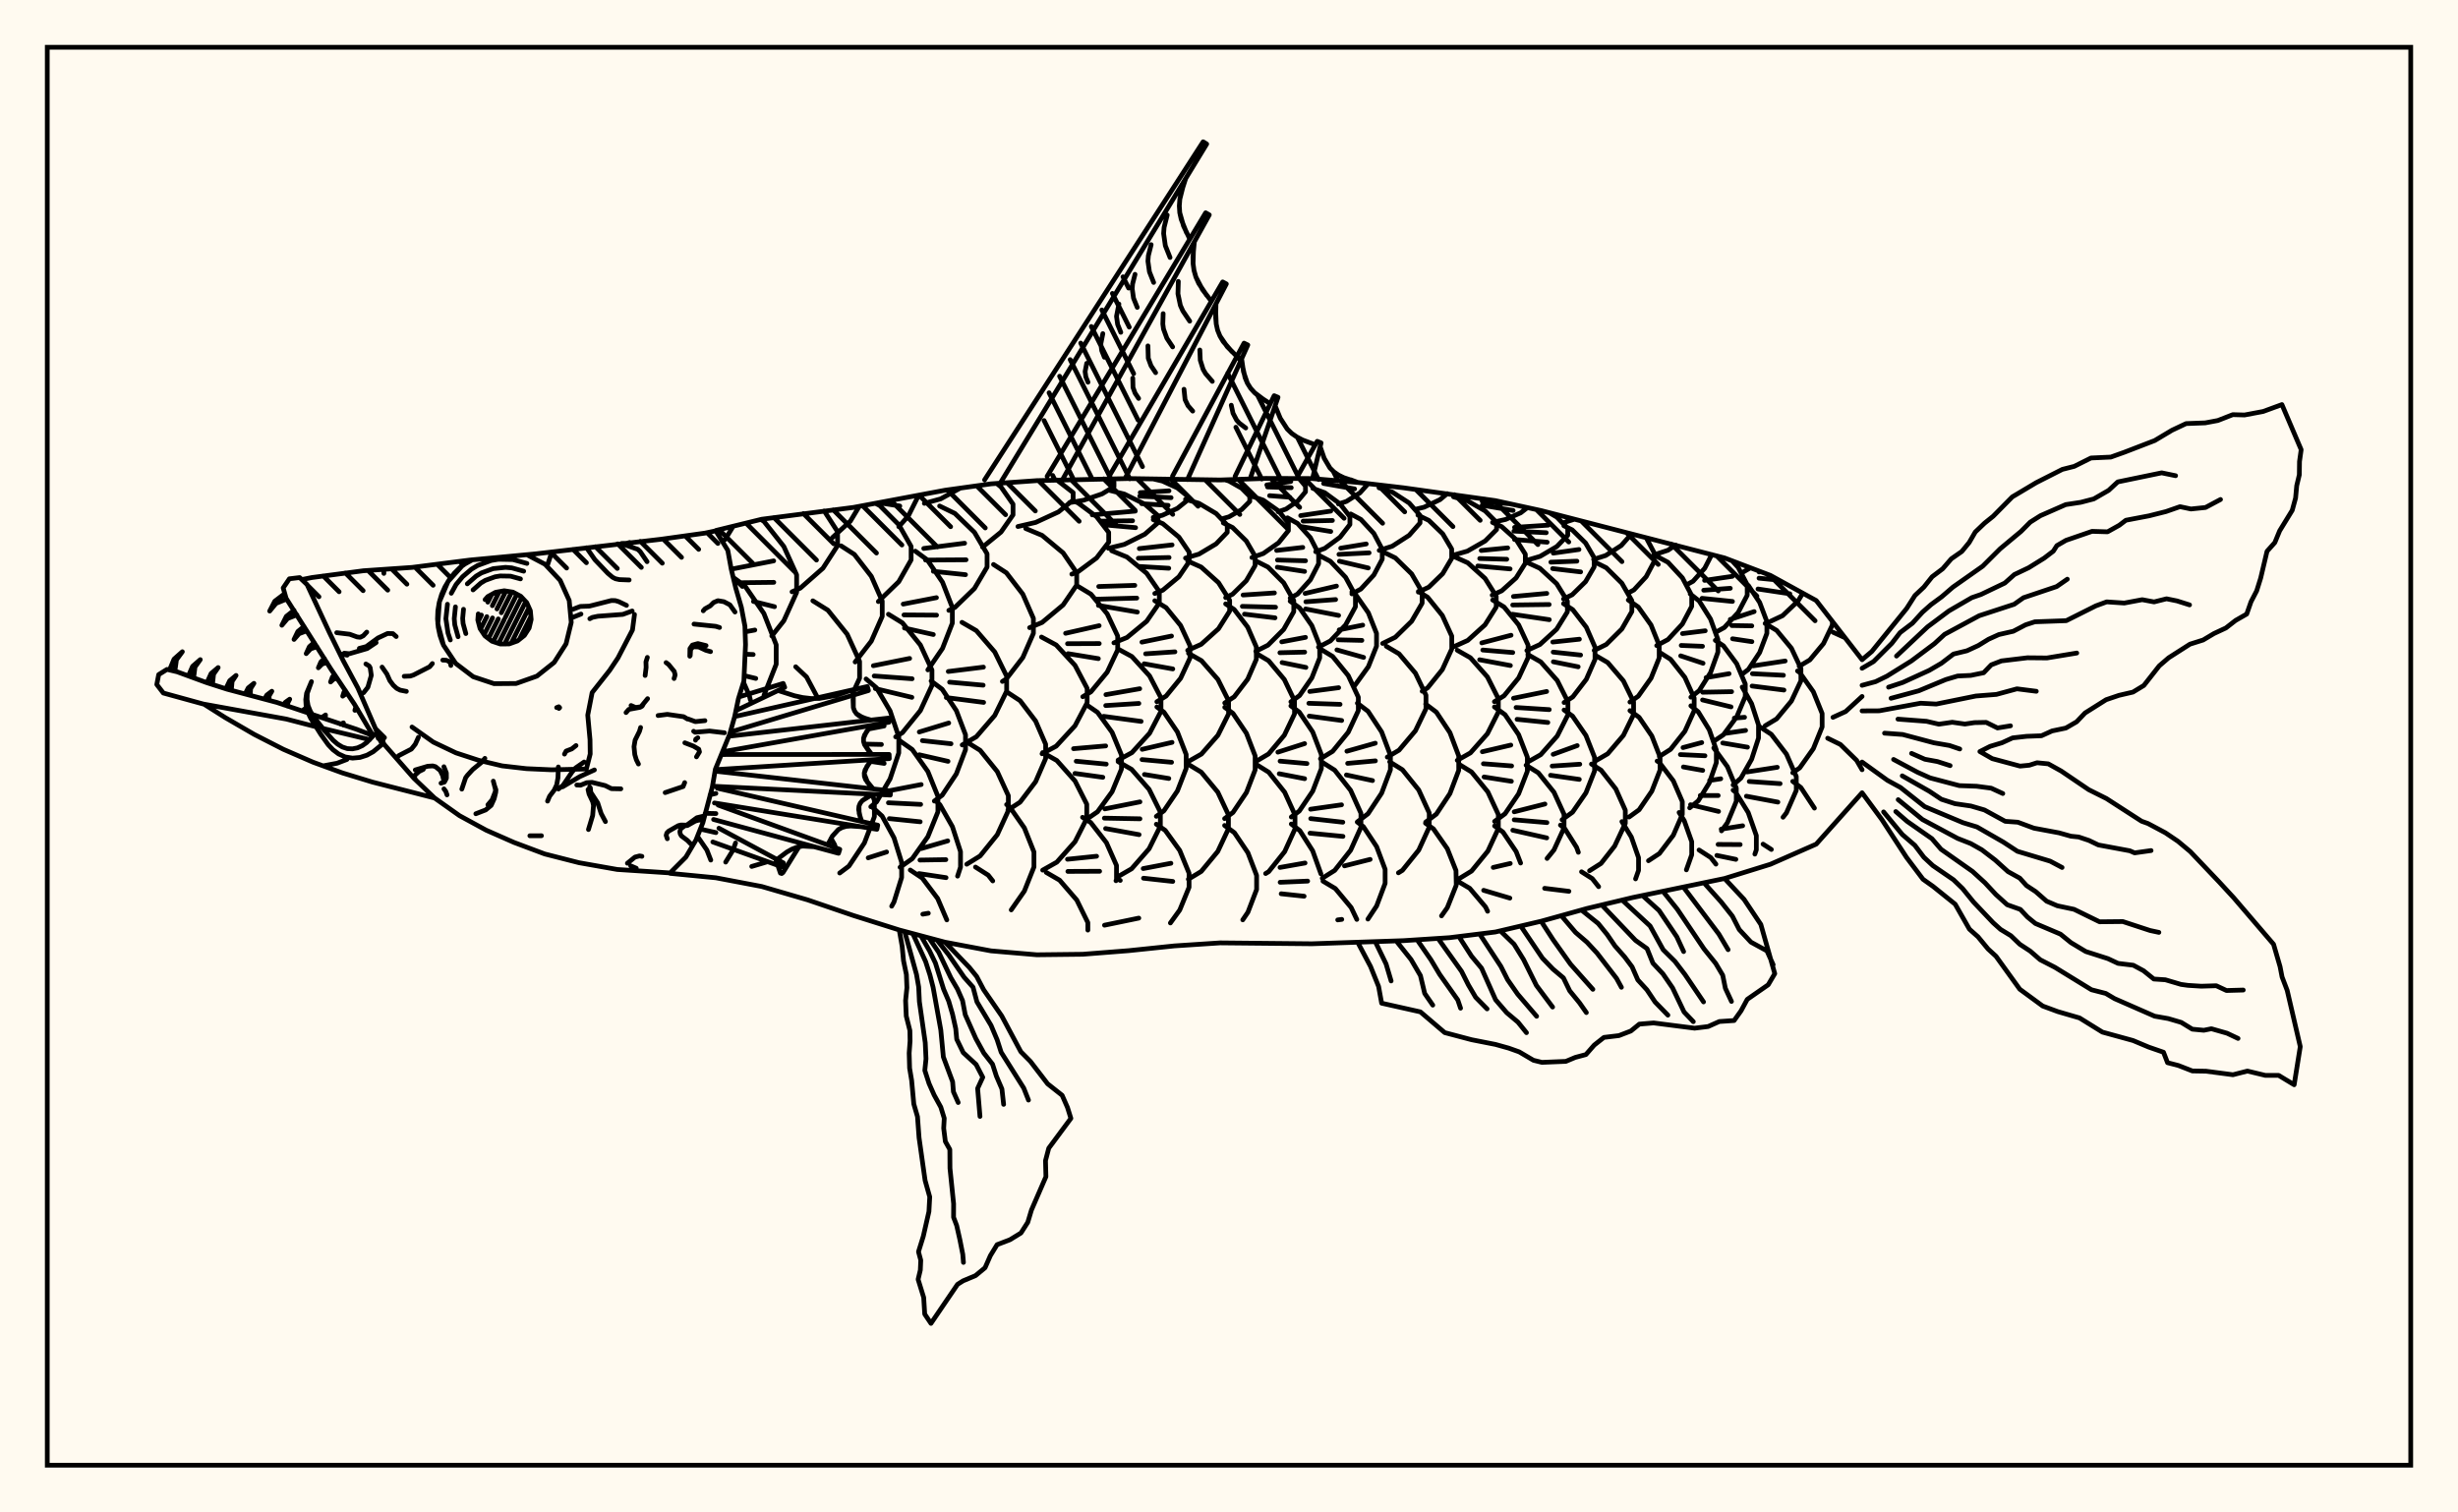 <svg xmlns="http://www.w3.org/2000/svg" width="520" height="320"><rect x="0" y="0" width="520" height="320" fill="floralwhite"/><rect x="10" y="10" width="500" height="300" stroke="black" stroke-width="1" fill="none"/><path stroke="black" stroke-width="1" fill="none" stroke-linecap="round" stroke-linejoin="round" d="
M 151.43 112.24 161.14 109.86 180.54 107.36 199.94 103.72 209.64 102.37 219.34 101.69 238.74 101.25 258.14 101.55 267.84 101.22 277.54 101.25 287.24 102.07 296.94 103.21 316.34 105.92 326.04 108.03 364.84 118.05 374.54 121.74 384.23 127.06 393.93 139.58 
M 393.93 167.73 384.23 178.6 374.54 182.86 364.84 185.87 345.44 189.89 335.74 192.21 326.04 194.91 316.34 197.19 306.64 198.39 296.94 199.02 277.54 199.68 258.14 199.49 248.44 200.13 238.74 201.14 229.04 201.9 219.34 202.01 209.64 201.18 199.94 199.35 190.24 196.76 180.54 193.7 170.84 190.39 161.14 187.56 151.45 185.72 141.76 184.78 
M 150.23 168.15 151.45 167.87 
M 149.18 172.08 151.45 172.13 
M 158.75 148.1 158.51 147.12 157.29 144.35 
M 152.85 114.63 153.44 114.08 155.12 111.33 
M 161.62 147.12 164.21 140.53 164.21 136.43 161.6 129.79 157.57 123.94 155.11 122.16 
M 157.63 133.68 159.69 133.3 
M 157.66 138.41 159.34 138.48 
M 157.44 142.95 159.89 143.54 
M 163.28 134.55 165.82 131.34 168.53 125.34 168.53 121.62 165.82 115.62 161.62 110.32 160.96 109.9 
M 154.82 120.4 163.68 118.67 
M 156.62 123.29 163.7 123.21 
M 159.39 127.25 163.85 128.36 
M 173.05 147.78 170.63 143.23 168.33 141.07 
M 176.9 179.76 176.56 178.7 175.81 177.38 
M 167.56 125.21 169.3 124.44 174.1 120.22 177.19 115.44 177.19 112.48 174.36 108.1 
M 180.42 146.63 181.85 143.5 181.85 139.94 179.22 134.18 175.14 129.1 171.96 127.12 
M 181.16 180.9 182.87 178.34 184.98 172.79 184.98 169.34 184.51 168.1 
M 183.57 165.63 182.85 163.76 
M 176.09 113.75 179.9 110.26 181.78 107.13 
M 180.91 140.06 184.33 135.65 186.64 130.41 186.64 127.17 184.33 121.93 180.74 117.3 177.94 115.49 
M 184.22 170.69 185.45 169.65 188.3 164.79 190.14 159.3 190.14 155.9 188.3 150.4 185.45 145.55 183.22 143.65 
M 183.75 154.24 187.04 153.6 
M 182.86 157.43 186.47 157.51 
M 184.18 161.09 187.05 161.52 
M 190.74 183.18 190.74 182.44 189.13 177.26 186.62 172.67 184.67 170.89 
M 183.67 181.5 187.56 180.26 
M 185.81 127.28 190.14 123.07 192.75 118.46 192.75 115.61 190.14 111.01 186.1 106.95 185.18 106.49 
M 189.48 155.9 190.91 155.02 194.71 150.34 197.16 145.04 197.16 141.76 194.71 136.46 190.91 131.78 187.95 129.96 
M 184.76 140.85 192.44 139.31 
M 184.94 143.02 192.96 143.61 
M 185.18 145.69 192.91 147.54 
M 190.83 183.2 192.99 181.68 196.29 177.03 198.42 171.76 198.42 168.5 196.29 163.23 192.99 158.58 190.41 156.76 
M 188.24 167.28 194.88 165.99 
M 187.95 169.85 194.77 170.19 
M 188.14 173.2 194.67 173.87 
M 190.14 111.44 192.15 109.18 194.17 105.14 194.17 104.8 
M 185.87 106.36 190.36 107.06 
M 196.29 141.73 199.39 137.19 201.47 131.84 201.47 128.53 199.39 123.18 196.16 118.45 193.64 116.61 
M 191.08 127.81 198.11 126.45 
M 191.24 130.1 198.13 130.15 
M 191.35 132.88 197.45 134.25 
M 197.66 169.49 199.33 168.24 202.32 163.73 204.26 158.62 204.26 155.46 202.32 150.35 199.33 145.84 196.98 144.08 
M 194.48 154.87 200.71 152.97 
M 195.13 156.7 201.19 157.36 
M 194.48 159.69 200.56 161.08 
M 202.58 185.37 203.2 183.46 203.2 180.19 201.49 174.91 198.84 170.25 198.06 169.56 
M 194.89 179.54 200.5 177.91 
M 194.62 181.97 200.1 181.88 
M 195.55 106.5 199.01 105.55 203.15 103.27 
M 200.73 129.14 202.01 128.52 206.15 124.51 208.82 119.98 208.82 117.17 206.15 112.63 202.01 108.63 198.78 107.06 
M 195.42 116.04 204.07 114.93 
M 195.8 118.5 204.37 118.44 
M 197.45 120.88 204.26 121.59 
M 203.56 157.61 206.55 155.88 210.45 151.36 212.96 146.24 212.96 143.07 210.45 137.95 206.55 133.43 203.51 131.67 
M 200.61 142.07 208.05 141.15 
M 200.89 144.33 207.99 144.97 
M 200.2 147.59 208.09 148.61 
M 204.52 182.85 207.35 181.1 210.98 176.6 213.32 171.5 213.32 168.34 210.98 163.25 207.35 158.75 204.86 157.2 
M 210.02 186.38 209.06 185.16 206.37 183.45 
M 207.86 115.76 211.77 112.57 214.31 108.93 214.31 106.67 211.77 103.03 210.86 102.29 
M 212.06 144.18 212.9 143.64 216.38 139.12 218.62 134 218.62 130.83 216.38 125.71 212.9 121.19 210.18 119.43 
M 213.23 171.4 215.8 169.72 219.09 165.39 221.21 160.49 221.21 157.46 219.09 152.56 215.8 148.24 213.23 146.55 
M 217.38 186.84 218.74 183.43 218.74 180.27 216.71 175.17 213.57 170.67 212.95 170.23 
M 215.35 111.4 219.11 110.53 223.92 108.31 227.03 105.79 227.03 104.23 223.58 101.55 
M 217.82 132.8 220.46 131.7 224.91 127.99 227.78 123.79 227.78 121.18 224.91 116.98 220.46 113.27 216.99 111.82 
M 220.45 159.48 223.44 157.87 227.42 153.56 229.99 148.68 229.99 145.65 227.42 140.77 223.44 136.46 220.33 134.78 
M 220.58 184.1 223.58 182.41 227.43 178.08 229.91 173.18 229.91 170.15 227.43 165.24 223.58 160.91 220.58 159.22 
M 224.73 186.88 224.17 186.23 221.33 184.58 
M 226.23 106.36 229.27 105.83 233.16 104.49 235.67 102.97 235.67 102.03 234.48 101.31 
M 226.75 121.47 228.02 121 231.99 118.05 234.55 114.72 234.55 112.65 231.99 109.32 228.02 106.37 227.63 106.23 
M 229.07 147.41 230.79 146.37 234.23 142.21 236.45 137.5 236.45 134.58 234.23 129.87 230.79 125.71 228.1 124.08 
M 225.43 133.99 232.53 132.38 
M 225.84 136.19 232.55 136.16 
M 225.95 138.3 232.36 139.35 
M 229.79 173.4 232.19 171.75 235.27 167.51 237.25 162.72 237.25 159.75 235.27 154.95 232.19 150.72 229.79 149.06 
M 227.11 158.4 233.91 157.82 
M 227.68 161.06 234.03 161.67 
M 227.41 163.64 233.31 164.46 
M 236.09 186.34 236.2 186.09 236.2 183.11 234.07 178.29 230.75 174.03 229.02 172.92 
M 225.83 181.8 231.99 181.16 
M 225.91 184.37 232.63 184.34 
M 234.48 116.01 237.86 115.18 242.19 113.03 244.98 110.6 244.98 109.1 242.19 106.67 237.86 104.53 234.77 103.76 
M 231.07 108.94 240.18 108.14 
M 232.86 110.26 239.6 110.18 
M 233.63 111.05 240.24 111.64 
M 235.65 136.01 238.42 134.88 242.58 131.45 245.26 127.57 245.26 125.17 242.58 121.29 238.42 117.86 235.17 116.52 
M 232.44 124.09 240.07 123.85 
M 231.84 126.78 240.49 126.54 
M 232.37 128.09 240.61 129.5 
M 236.54 160.83 239.46 159.24 243.2 155.14 245.61 150.51 245.61 147.64 243.2 143.01 239.46 138.91 236.54 137.32 
M 233.96 146.97 241.11 145.72 
M 233.92 149.28 240.93 148.83 
M 233.48 151.56 241.41 152.63 
M 236.52 185.47 239.4 183.81 243.1 179.58 245.48 174.78 245.48 171.81 243.1 167.01 239.4 162.78 236.54 161.14 
M 233.73 171.14 241.16 169.66 
M 233.63 173.1 241.16 173.24 
M 233.89 175.3 240.98 176.59 
M 237 186.28 236.67 186.1 
M 243.98 109.46 245.91 109.02 249.08 107.56 251.13 105.91 251.13 104.89 249.08 103.23 245.91 101.78 244.05 101.35 
M 241.22 104.23 247.31 103.85 
M 241.11 104.98 247.75 105.3 
M 241.52 106.57 247.12 106.92 
M 244.3 125.57 246.01 124.86 249.4 122.03 251.58 118.82 251.58 116.84 249.4 113.63 246.01 110.8 243.98 109.95 
M 241.03 116.07 247.96 115.29 
M 240.81 118.11 247.32 117.96 
M 240.86 119.84 247.26 120.23 
M 244.74 148.47 246.69 147.27 249.76 143.51 251.74 139.24 251.74 136.6 249.76 132.33 246.69 128.56 244.3 127.1 
M 241.58 135.86 247.84 134.57 
M 242.36 138.33 248.56 137.91 
M 242.05 140.44 248.11 141.53 
M 244.63 172.72 246.23 171.55 249.09 167.34 250.94 162.58 250.94 159.63 249.09 154.87 246.23 150.67 244.74 149.58 
M 241.63 158.54 247.95 157.07 
M 241.6 160.71 247.85 161.28 
M 242.11 163.86 247.27 164.71 
M 251.55 185.15 251.55 184.75 249.58 179.94 246.51 175.69 244.63 174.38 
M 241.85 183.77 247.71 182.65 
M 241.91 185.81 242.32 185.85 
M 250.8 118.08 253.64 117.24 257.28 115.07 259.63 112.62 259.63 111.1 257.28 108.65 253.64 106.49 250.8 105.64 
M 251.26 137.6 254.12 136.32 257.78 133.03 260.14 129.3 260.14 127 257.78 123.27 254.12 119.98 251.26 118.7 
M 251.44 161.09 254.17 159.54 257.66 155.56 259.91 151.05 259.91 148.26 257.66 143.76 254.17 139.78 251.44 138.23 
M 252.97 185.08 254.13 184.37 257.63 180.14 259.88 175.35 259.88 172.39 257.63 167.6 254.13 163.37 251.4 161.72 
M 258.71 109.71 259.99 109.35 262.67 107.82 264.39 106.09 264.39 105.02 262.67 103.29 259.99 101.77 259.11 101.51 
M 259.29 126.44 260.76 125.72 263.65 122.88 265.52 119.66 265.52 117.67 263.65 114.45 260.76 111.61 258.79 110.64 
M 259.1 148.73 261.1 147.43 263.95 143.71 265.78 139.5 265.78 136.89 263.95 132.68 261.1 128.96 259.29 127.77 
M 259.07 173.2 260.84 171.9 263.69 167.67 265.53 162.89 265.53 159.93 263.69 155.15 260.84 150.93 259.1 149.65 
M 265.69 184.82 264 180.42 261.14 176.18 259.07 174.65 
M 264.85 117.96 267.26 117.11 270.49 114.84 272.57 112.27 272.57 110.68 270.49 108.11 267.26 105.83 264.73 104.95 
M 265.67 137.8 268.25 136.5 271.57 133.17 273.7 129.41 273.7 127.07 271.57 123.31 268.25 119.98 265.67 118.68 
M 262.98 125.89 269.61 125.45 
M 262.82 128.29 269.85 128.47 
M 263.27 129.94 269.74 130.72 
M 265.76 161.07 268.37 159.52 271.71 155.55 273.86 151.05 273.86 148.26 271.71 143.77 268.37 139.79 265.76 138.24 
M 267.75 184.82 268.4 184.42 271.78 180.18 273.96 175.39 273.96 172.42 271.78 167.62 268.4 163.38 265.75 161.73 
M 270.39 108.28 272.08 107.7 274.57 105.99 276.18 104.06 276.18 102.86 274.83 101.24 
M 268 102.6 273.08 101.87 
M 268.15 103.03 273.17 103.19 
M 268.59 104.87 272.88 105.2 
M 272.94 126.55 274.5 125.69 277.21 122.68 278.96 119.27 278.96 117.16 277.21 113.75 274.5 110.74 272.38 109.56 
M 270.07 116.46 275.61 115.82 
M 270.25 118.49 276.19 118.65 
M 270.22 120.01 275.99 120.9 
M 273.09 148.49 274.93 147.16 277.52 143.43 279.19 139.2 279.19 136.58 277.52 132.35 274.93 128.62 272.94 127.19 
M 271.16 135.8 276.18 134.85 
M 270.77 138.1 276.01 137.97 
M 271.23 140.18 276.27 141.21 
M 273.18 172.86 274.87 171.6 277.71 167.39 279.54 162.61 279.54 159.66 277.71 154.88 274.87 150.67 273.09 149.35 
M 270.34 159.14 276 157.33 
M 270.81 161.04 276.49 161.55 
M 270.63 163.71 276 164.75 
M 279.45 184.89 277.7 180.01 274.98 175.74 273.18 174.34 
M 270.79 183.53 276.09 182.59 
M 278.34 116.73 280.25 116.03 283.49 113.66 285.58 110.97 285.58 109.3 283.49 106.61 280.25 104.24 277.72 103.31 
M 275.16 109.09 281.53 108.14 
M 275.68 110.26 281.88 110.12 
M 275.31 111.42 281.53 112.45 
M 278.93 136.92 281.45 135.6 284.67 132.21 286.75 128.37 286.75 125.99 284.67 122.15 281.45 118.76 278.93 117.44 
M 276.1 125.56 282.74 124 
M 276.26 127.32 282.56 126.85 
M 276.2 128.84 283.19 130.21 
M 279.35 160.54 281.93 158.96 285.23 154.92 287.36 150.34 287.36 147.51 285.23 142.94 281.93 138.89 279.35 137.32 
M 277.09 146.3 283.2 145.5 
M 276.89 148.8 283.5 149.02 
M 276.97 151.51 283.84 152.44 
M 281.23 184.87 282.36 184.16 285.73 179.89 287.91 175.05 287.91 172.06 285.73 167.22 282.36 162.95 279.73 161.28 
M 277.26 171.21 283.81 170.28 
M 277.29 173.2 284.08 173.96 
M 277.14 176.28 284.11 176.96 
M 283.16 106.63 284.84 106.09 287.7 104.28 289.45 102.33 
M 280.01 102.29 286.57 103.44 
M 286 125.65 287.9 124.63 290.64 121.66 292.42 118.3 292.42 116.22 290.64 112.86 287.9 109.9 285.75 108.74 
M 283.63 115.98 289.03 115.09 
M 283.26 117.29 289.64 116.97 
M 283.37 118.74 289.46 120.17 
M 286.6 145.05 289.48 141.06 291.21 136.71 291.21 134.01 289.48 129.65 286.79 125.8 286 125.24 
M 283.31 133.26 288.29 132.26 
M 283.1 135.37 288.11 135.49 
M 282.83 137.5 288.48 139.09 
M 287.16 173.88 289.41 172.17 292.29 167.81 294.15 162.86 294.15 159.8 292.29 154.86 289.41 150.49 287.16 148.78 
M 284.94 158.94 290.95 157.24 
M 285.1 161.51 290.97 160.98 
M 284.84 163.96 290.36 165.15 
M 293.03 184.71 293.03 183.93 291.23 179.13 288.43 174.9 287.13 173.92 
M 284.43 183.2 289.86 181.83 
M 291.78 116.45 294.54 115.56 298.11 113.26 300.41 110.65 300.41 109.03 298.11 106.42 294.54 104.11 291.74 103.21 
M 292.5 136.14 295.19 134.82 298.64 131.44 300.86 127.62 300.86 125.25 298.64 121.42 295.19 118.04 292.5 116.72 
M 293.49 160.19 295.97 158.72 299.44 154.61 301.67 149.96 301.67 147.08 299.44 142.43 295.97 138.33 293.27 136.73 
M 295.84 184.67 296.69 184.14 300.14 179.86 302.36 175 302.36 172 300.14 167.14 296.69 162.86 293.99 161.18 
M 299.59 107.72 301.28 107.31 304.64 105.71 306.16 104.44 
M 300.06 125.28 302.27 124.22 305.21 121.37 307.11 118.15 307.11 116.16 305.21 112.94 302.27 110.1 299.97 108.99 
M 300.87 146.25 302.02 145.53 305.13 141.67 307.13 137.3 307.13 134.59 305.13 130.22 302.02 126.36 300.06 125.14 
M 301.61 173.94 303.86 172.25 306.74 167.9 308.6 162.98 308.6 159.93 306.74 155.01 303.86 150.67 301.61 148.97 
M 308.02 184.19 306.19 179.57 303.25 175.37 301.57 174.17 
M 307.5 117.45 310.43 116.61 314.19 114.46 316.61 112.04 316.61 110.53 314.19 108.1 310.43 105.96 307.5 105.12 
M 307.67 136.78 310.52 135.49 314.17 132.19 316.53 128.44 316.53 126.13 314.17 122.38 310.52 119.08 307.67 117.79 
M 308.29 160.87 311.08 159.29 314.67 155.24 316.98 150.65 316.98 147.81 314.67 143.22 311.08 139.17 308.29 137.58 
M 311.65 183.89 314.76 180.08 316.98 175.29 316.98 172.33 314.76 167.55 311.31 163.33 308.62 161.68 
M 316.04 110.45 318.53 109.9 321.71 108.5 323.13 107.4 
M 313.97 105.59 314.05 105.58 
M 313.57 106.09 319.4 106.59 
M 313.56 106.9 320.11 108.01 
M 315.68 125.92 317.7 125 320.74 122.27 322.69 119.17 322.69 117.26 320.74 114.16 317.7 111.43 315.75 110.54 
M 313.36 116.47 318.96 115.92 
M 313.04 118.17 318.76 118.33 
M 312.63 119.75 319.47 120.37 
M 316.15 148.46 318.19 147.21 321.28 143.43 323.27 139.14 323.27 136.49 321.28 132.21 318.19 128.42 315.78 126.95 
M 313.48 136.02 319.67 134.4 
M 313.69 137.53 320.03 138.06 
M 313.02 139.59 319.53 140.81 
M 316.19 173.79 318.4 172.17 321.27 167.95 323.12 163.17 323.12 160.21 321.27 155.43 318.4 151.21 316.16 149.57 
M 313.6 159.05 319.62 157.64 
M 313.82 161.59 319.79 162.05 
M 313.96 164.39 319.74 165.3 
M 321.69 182.6 320.75 180.18 317.96 176.05 316.19 174.75 
M 315.9 183.53 319.5 182.69 
M 323.05 118.53 325.82 117.71 329.37 115.62 331.66 113.25 331.66 111.79 329.37 109.42 327.8 108.5 
M 320.41 111.58 327.53 111.11 
M 320.28 112.37 327.11 112.71 
M 320.39 114.14 327.31 114.72 
M 323.01 137.64 325.77 136.37 329.31 133.13 331.59 129.45 331.59 127.17 329.31 123.49 325.77 120.24 323.01 118.97 
M 320.17 126.2 327.23 125.55 
M 320.02 128 327.73 127.9 
M 319.95 129.96 327.76 131.11 
M 323.23 161.21 325.95 159.67 329.45 155.71 331.7 151.24 331.7 148.47 329.45 143.99 325.95 140.04 323.23 138.49 
M 320.19 147.73 327.2 146.3 
M 320.73 149.69 327.75 150.14 
M 320.94 152.19 327.45 152.86 
M 327.29 181.63 328.75 179.83 330.88 175.17 330.88 172.28 328.75 167.62 325.44 163.51 322.85 161.9 
M 320.34 171.76 326.84 170.11 
M 320.34 173.45 327.26 174.04 
M 320.04 175.66 327.22 177.28 
M 330.84 110.56 333.03 109.87 
M 330.77 126.73 332.61 125.83 335.43 123.07 337.25 119.94 337.25 118 335.43 114.88 332.61 112.11 330.84 111.24 
M 328.6 117.03 334.04 116.26 
M 328.09 118.94 333.6 118.73 
M 328.47 120.3 334.39 121 
M 330.89 148.64 332.73 147.45 335.59 143.73 337.43 139.52 337.43 136.92 335.59 132.71 332.73 129 330.77 127.72 
M 328.5 135.84 334.13 135.24 
M 328.59 137.97 334.38 138.59 
M 328.62 140.02 333.87 141.08 
M 330.46 173.44 332.68 171.84 335.51 167.75 337.34 163.11 337.34 160.24 335.51 155.61 332.68 151.51 330.89 150.22 
M 328.58 159.6 333.67 157.75 
M 328.37 162.08 334.21 161.69 
M 328.02 164.03 334.11 164.9 
M 333.91 180.33 333.53 179.28 331 175.26 330.12 174.57 
M 337.14 118.35 339.7 117.53 342.98 115.42 345.08 113.05 
M 337.26 137.62 339.82 136.35 343.11 133.08 345.23 129.38 345.23 127.09 343.11 123.39 339.82 120.13 337.26 118.85 
M 337.52 161 340.12 159.48 343.44 155.59 345.59 151.19 345.59 148.47 343.44 144.06 340.12 140.18 337.52 138.66 
M 341.59 179.01 343.84 174.21 343.84 171.42 341.83 166.92 338.71 162.95 336.68 161.66 
M 344.47 125.46 345.67 124.81 348.25 122.02 349.92 118.87 349.92 116.91 348.29 113.83 
M 344.82 148.54 346.58 147.3 349.28 143.5 351.01 139.2 351.01 136.54 349.28 132.23 346.58 128.43 344.47 126.95 
M 344.65 172.86 346.76 171.33 349.45 167.39 351.19 162.93 351.19 160.17 349.45 155.71 346.76 151.77 344.82 150.35 
M 345.56 178.36 345.12 177.1 343.12 173.83 
M 350.44 117.22 352.86 116.42 354.51 115.31 
M 350.48 136.59 352.87 135.31 355.92 132.02 357.89 128.29 357.89 125.99 355.92 122.26 352.87 118.97 350.48 117.69 
M 351.04 160.05 353.41 158.55 356.45 154.71 358.41 150.37 358.41 147.68 356.45 143.33 353.41 139.49 351.04 137.99 
M 353.54 177.31 354 176.71 355.9 172.32 355.9 169.6 354 165.21 351.05 161.33 350.57 161.02 
M 356.92 123.67 358.17 122.98 360.64 120.23 362.13 117.33 
M 357.71 147.51 359.46 146.13 361.87 142.31 363.43 137.98 363.43 135.3 361.87 130.98 359.46 127.15 357.57 125.66 
M 355.94 134.05 360.75 133.46 
M 355.67 136.56 360.17 136.74 
M 355.56 138.76 360.29 140.33 
M 357.46 170.92 359.27 169.44 361.6 165.65 363.1 161.35 363.1 158.69 361.6 154.4 359.27 150.61 357.71 149.33 
M 356.05 158.17 360.01 157.11 
M 355.49 159.65 360.69 159.9 
M 356.13 162.27 360.22 163 
M 357.42 176.77 356.31 173.64 355.22 171.9 
M 362.88 133.82 364.79 132.77 367.73 129.57 369.63 125.94 369.63 123.7 367.73 120.07 366.44 118.66 
M 360.61 122.8 366.48 121.94 
M 360.43 124.88 366.05 124.47 
M 360.07 126.59 366.51 127.25 
M 362.56 156.83 364.6 155.46 367.41 151.67 369.22 147.38 369.22 144.72 367.41 140.43 364.6 136.64 362.88 135.48 
M 360.93 143.37 365.79 142.54 
M 360.2 146.46 366.33 146.34 
M 360.18 148.09 366.21 149.56 
M 364.19 175.79 365.44 174.07 367.32 169.54 367.32 166.74 365.44 162.21 362.56 158.25 
M 361.68 165.13 364.03 164.77 
M 359.7 168.31 363.49 168.32 
M 357.64 170.26 357.91 170.32 
M 358.37 170.43 363.57 171.68 
M 368.48 121.21 370.31 120.14 
M 368.57 142.63 369.88 141.64 372.26 138.06 373.79 134.01 373.79 131.51 372.26 127.46 369.88 123.88 368.95 123.18 
M 366.04 131.06 371.1 129.4 
M 366.37 132.35 370.6 132.42 
M 366.53 135.15 370.62 135.76 
M 366.65 166.08 368.31 164.62 370.56 160.65 372.02 156.16 372.02 153.37 370.56 148.88 368.57 145.37 
M 366.9 151.94 369.07 151.76 
M 364.83 155.19 369.29 154.54 
M 364.45 157.2 369.69 158.09 
M 370.75 174.48 369.84 171.91 367.17 167.6 366.65 167.18 
M 364.13 175.43 368.67 174.71 
M 374.57 131.46 377.12 130.26 380.39 127.16 381.38 125.5 
M 372.13 121.02 372.5 120.97 
M 372.13 122.33 376.37 122.75 
M 371.91 124.62 378.65 125.63 
M 373.42 153.56 375.86 152.09 378.98 148.32 380.99 144.05 380.99 141.41 378.98 137.15 375.86 133.38 373.42 131.91 
M 370.86 140.88 377.66 139.85 
M 370.73 142.54 377.29 142.87 
M 370.66 145.15 377.4 146 
M 377.21 172.91 377.93 171.98 380.01 167.23 380.01 164.29 377.93 159.55 374.72 155.36 372.21 153.72 
M 369.62 163.32 375.99 162.34 
M 370.06 165.34 376.59 165.8 
M 369.46 168.46 376.12 169.71 
M 380.62 140.97 382.88 139.62 385.77 136.16 387.64 132.24 387.64 131.45 
M 379.26 163.5 380.74 162.46 383.62 158.4 385.48 153.8 385.48 150.96 383.62 146.36 380.74 142.29 380.27 141.96 
M 383.85 170.98 380.98 166.62 379.26 165.32 
M 387.77 151.77 390.46 150.54 393.93 147.35 
M 390.33 134.93 387.77 133.76 
M 393.93 162.86 393.93 162.86 
M 150.37 181.97 149.54 179.85 147.55 176.95 
M 153.52 182.4 155.07 179.87 155.61 178.35 
M 148.16 175.41 151.45 176.16 
M 165.1 184.74 164.09 181.73 
M 159.03 183.32 162.15 182.39 
M 165.37 184.82 165.65 184.6 169.03 179.16 
M 177.64 184.71 179.59 183.25 181.16 180.9 
M 188.64 191.73 189.13 190.84 190.74 185.66 190.74 183.18 
M 190.41 183.49 190.83 183.2 
M 200.3 194.63 198.37 190.11 195.11 185.78 192.57 184.08 
M 195.22 193.42 196.39 193.22 
M 194.43 184.83 200.14 185.69 
M 210.86 102.29 210.86 102.29 
M 213.93 192.51 216.71 188.53 217.38 186.84 
M 230.14 196.79 230.14 195.2 227.8 190.43 224.73 186.88 
M 233.66 195.75 240.92 194.25 
M 244.05 101.35 244.05 101.35 
M 247.6 195.28 249.58 192.54 251.55 187.73 251.55 185.15 
M 242.32 185.85 248.11 186.49 
M 251.4 186.02 252.97 185.08 
M 262.91 194.62 264 193.01 265.84 188.2 265.84 185.23 265.69 184.82 
M 274.83 101.24 274.83 101.24 
M 270.82 186.67 276.64 186.42 
M 271.04 189.1 275.89 189.62 
M 279.73 185.82 281.23 184.87 
M 287.04 194.53 285.84 192.01 282.5 188 279.88 186.43 
M 283 194.63 283.86 194.52 
M 289.39 194.46 291.23 191.68 293.03 186.89 293.03 184.71 
M 304.96 193.78 306.19 192.03 308.08 187.27 308.02 184.19 
M 308.62 185.95 311.31 184.3 311.65 183.89 
M 314.71 192.8 314.27 191.89 310.92 187.94 308.31 186.4 
M 313.87 188.37 319.42 190.02 
M 326.77 187.95 331.91 188.58 
M 336.27 184.23 338.71 182.68 341.59 179.01 
M 338.2 187.6 336.85 185.89 334.58 184.45 
M 348.29 113.83 348.29 113.83 
M 346.01 185.95 346.64 184.16 346.64 181.46 345.56 178.36 
M 348.74 182.11 351.05 180.59 353.54 177.31 
M 362.13 117.33 362.13 117.33 
M 356.76 184.04 357.89 180.85 357.89 178.09 357.42 176.77 
M 363.01 182.83 361.92 181.44 359.44 179.84 
M 371.25 180.71 371.56 179.81 371.56 176.79 370.75 174.48 
M 363.47 178.66 368.14 178.69 
M 363.21 180.99 367.23 181.82 
M 372.5 120.97 372.5 120.97 
M 374.74 179.73 372.98 178.6 
M 390.33 134.93 390.33 134.93 
M 393.93 162.86 392.78 160.88 389.34 157.51 386.65 156.19 
M 208.29 101.53 254.53 30 255.28 30.47 211.59 102.24 
M 221.52 100.78 255.06 45.02 255.83 45.46 224.76 101.52 
M 234.79 100.51 258.66 59.65 259.44 60.07 238 101.26 
M 248.05 100.74 263.18 72.6 263.98 72.99 251.21 101.47 
M 261.29 100.78 269.55 83.72 270.37 84.06 264.46 101.33 
M 274.56 100.66 278.66 93.37 279.48 93.7 277.67 101.26 
M 285.75 101.51 287.24 102.07 
M 250.85 37.74 249.9 40.67 249.6 42.13 249.49 43.57 249.58 45 250.38 47.81 251.71 50.59 
M 252.67 51.15 252.38 54.26 252.4 55.77 252.6 57.22 253 58.62 254.38 61.25 256.27 63.73 
M 257.25 64.27 257.18 67.17 257.3 68.55 257.59 69.87 258.09 71.1 259.63 73.36 261.67 75.41 
M 262.67 75.9 263.06 78.63 263.89 81.07 264.56 82.13 265.41 83.08 266.42 83.92 268.73 85.43 
M 269.76 85.85 270.85 88.5 272.32 90.77 273.26 91.69 274.35 92.45 275.57 93.09 278.25 94.1 
M 279.29 94.51 280.14 96.96 281.36 99.02 282.19 99.84 283.16 100.51 284.26 101.05 286.72 101.87 
M 250.34 39.21 249.6 42.13 249.49 43.57 249.58 45 249.89 46.41 251.01 49.21 
M 246.93 45.49 246.27 48.11 246.17 49.41 246.53 51.97 247.53 54.48 
M 243.53 51.76 242.94 54.1 242.85 55.25 243.17 57.52 244.06 59.76 
M 240.12 58.04 239.6 60.08 239.52 61.09 239.8 63.08 240.59 65.04 
M 236.71 64.32 236.2 66.93 236.44 68.64 237.11 70.31 
M 233.31 70.59 232.88 72.77 233.08 74.19 233.64 75.59 
M 229.9 76.87 229.56 78.61 229.72 79.75 230.17 80.87 
M 252.49 52.72 252.4 55.77 252.6 57.22 253 58.62 253.6 59.96 255.29 62.5 
M 249.28 59.54 249.2 62.16 249.71 64.61 250.23 65.77 251.69 67.95 
M 246.07 66.36 246 68.55 246.14 69.6 246.86 71.57 248.08 73.4 
M 242.85 73.18 242.92 75.79 243.5 77.38 244.48 78.85 
M 239.64 80 239.69 81.98 240.13 83.18 240.88 84.3 
M 257.18 65.73 257.3 68.55 257.59 69.87 258.09 71.1 258.77 72.26 260.62 74.4 
M 253.83 74.05 253.92 76.21 254.53 78.16 255.05 79.05 256.47 80.69 
M 250.48 82.36 250.71 84.56 251.33 85.84 252.32 86.98 
M 262.83 77.29 263.4 79.9 263.89 81.07 264.56 82.13 265.41 83.08 267.54 84.69 
M 260.48 85.73 260.85 87.43 261.61 88.88 262.16 89.5 263.54 90.55 
M 156.34 147.45 165.69 144.6 166.01 145.43 155.69 150.35 
M 155.42 151.61 183.49 145.25 183.72 146.11 154.5 154.89 
M 154.2 155.77 187.95 151.93 188.08 152.8 152.87 159.06 
M 152.63 159.64 188.1 159.62 188.13 160.51 151.5 162.83 
M 151.57 163.19 188.42 167.33 188.35 168.22 151.32 166.37 
M 151.75 166.76 185.69 174.59 185.52 175.46 151.14 169.89 
M 151.93 170.34 177.66 179.7 177.39 180.54 150.96 173.38 
M 152.09 175.23 165.73 182.57 165.37 183.38 150.8 178.14 
M 164.61 146.1 168.09 147.21 169.83 147.59 171.57 147.79 173.31 147.78 176.78 147.15 180.25 145.99 
M 180.53 147.07 180.53 149.72 180.78 150.42 181.19 151.01 182.52 151.83 184.28 152.35 
M 184.44 153.45 183.3 154.82 182.69 156.19 182.69 156.88 182.9 157.56 184.43 159.63 
M 184.46 160.74 183.39 162.16 182.84 163.56 182.87 164.25 183.11 164.93 184.73 166.92 
M 184.64 168.03 182.44 169.38 181.98 169.94 181.72 170.58 181.76 172.09 182.29 173.8 
M 182.08 174.9 179.97 174.76 179.01 174.84 178.13 175.09 177.35 175.52 176.09 176.91 175.09 178.76 
M 174.75 179.82 172.23 179.15 169.81 179.01 168.65 179.23 167.54 179.66 166.46 180.27 164.37 181.84 
M 180.46 148.01 180.53 149.72 180.78 150.42 181.19 151.01 181.78 151.48 183.37 152.11 
M 183.83 154.14 182.9 155.51 182.69 156.19 182.69 156.88 182.9 157.56 183.82 158.94 
M 183.89 161.45 183.02 162.87 182.84 163.56 182.87 164.25 183.11 164.93 184.1 166.26 
M 183.82 168.44 182.44 169.38 181.98 169.94 181.72 170.58 181.65 171.3 181.99 172.93 
M 199.94 199.35 205.06 204.68 206.62 206.6 208.09 209.4 211.92 214.95 215.96 222.52 217.98 224.56 221.63 229.31 224.7 231.74 225.83 234.31 226.55 236.62 221.87 242.93 221.18 245.56 221.27 248.96 218.21 256.01 217.43 258.61 215.99 260.87 213.66 262.3 210.94 263.34 209.52 265.66 208.39 268.23 206.36 269.9 203.76 270.99 202.57 271.74 196.95 280 195.63 278.04 195.41 274.52 194.23 270.69 194.7 268.71 194.79 266.63 194.31 264.84 195.33 261.56 196.52 256.34 196.69 253.24 195.71 249.76 194.43 240.71 194.1 236.26 193.32 233.58 192.86 228.58 192.43 226 192.34 222.81 192.53 220.24 192.49 218.04 191.72 214.97 191.58 211.7 191.86 208.98 191.75 206.2 191.14 203.25 190.85 200.21 190.24 196.76 
M 198.23 198.89 200.69 202.01 203.97 206.77 205.85 208.87 206.67 211.96 209.66 216.95 210.95 220 211.8 222.63 216.58 230.22 217.58 232.75 
M 196.52 198.44 198.59 201.48 201.15 206.86 202.56 209.27 203.63 211.71 204.2 214.69 206.44 219.73 208.13 222.8 209.97 225.15 210.79 227.68 211.96 230.4 212.32 233.66 
M 194.81 197.98 196.65 201.18 197.89 203.75 199.62 209.28 200.7 211.81 201.51 214.58 202.19 217.64 202.4 219.88 203.77 222.7 206.5 225.22 207.91 227.93 206.82 230.29 207.32 236.21 
M 193.1 197.52 195.82 203.45 196.73 206.27 197.4 208.89 199.03 217.92 199.57 223.62 201.53 228.88 201.7 230.99 202.71 233.27 
M 191.38 197.07 193.89 206.17 194.35 208.82 194.5 211.93 195.74 220.61 195.9 224.02 195.65 226.48 196.54 229.24 197.62 231.68 199.03 234.24 199.76 236.61 199.64 238.71 199.99 241.51 200.94 243.2 200.97 247.19 201.74 254.69 201.73 257.55 202.39 259.29 203.07 262.31 203.68 265.39 203.82 267.1 
M 364.84 185.87 368.96 190.28 372.51 195.59 375.46 206 374.07 208.36 369.64 211.44 368.33 213.86 366.86 215.92 363.73 216.13 361.36 217.19 358.5 217.54 349.83 216.43 346.81 216.68 345.01 218.14 342.49 219.11 339.32 219.49 337.26 221.12 335.51 223.12 333.26 223.72 331.26 224.56 326.2 224.77 324.41 224.33 321.39 222.55 319.17 221.76 316.38 220.98 311.31 219.98 305.64 218.48 300.49 214.09 292.29 212.25 291.65 208.72 289.95 204.5 287.24 199.39 
M 360.51 186.81 364.1 190.81 366.49 193.83 367.95 196.68 370.42 199.33 373.8 201.18 375.12 204.11 
M 356.18 187.75 363.62 197.61 365.59 200.93 
M 351.84 188.63 354.84 192.37 360.48 200.75 362.96 203.83 364.45 206.34 365.01 209.1 366.3 211.88 
M 347.49 189.48 350.98 192.64 354.73 198.2 356.18 201.33 
M 343.17 190.43 349.08 195.91 351.85 200.94 354.36 203.43 356.46 206.18 360.39 211.98 
M 338.86 191.47 345.99 198.95 348.44 200.71 349.68 203.78 351.8 206.04 353.84 209.01 356.27 214.11 358.23 216.16 
M 334.56 192.54 338.11 195.39 340 197.72 341.64 200.12 343.71 202.47 345.28 204.57 346.49 207.33 348.41 209.42 350.14 212 352.85 214.78 
M 330.3 193.73 333.32 197.28 335.73 199.35 337.85 201.64 341.99 207.01 343.02 208.89 
M 326.03 194.91 328.57 198.83 332.25 204 336.98 209.32 
M 321.72 195.92 326.31 202.72 328.52 205.02 330.75 206.9 332.08 209.64 334.14 212.16 335.6 214.24 
M 317.4 196.94 320.3 199.76 322.32 203.03 325.03 208.49 328.46 213.07 
M 313.02 197.6 317.52 204.47 318.95 207.3 321.07 210.34 325.08 215.02 
M 308.63 198.14 311.32 202.32 313.43 204.85 316.4 211.53 318.75 214.26 321.13 216.26 322.93 218.49 
M 304.22 198.54 309.2 205.52 310.64 208.38 312.18 211 314.6 213.46 
M 299.8 198.84 302.72 203.07 304.57 206.16 308.4 211.57 308.99 213.31 
M 295.38 199.08 298.51 203.01 300.5 206.41 301.4 210.19 303.11 212.66 
M 290.95 199.25 293.23 203.95 294.3 207.55 
M 393.93 139.58 395.99 137.84 403.37 128.73 405.12 125.99 407.01 124.21 408.75 122.03 410.98 120.34 412.81 118.23 415.03 116.68 416.59 114.78 417.88 112.56 419.84 110.69 421.67 109.22 425.71 105.13 430.78 102.11 436.3 99.31 438.82 98.67 442.36 96.9 446.55 96.71 449.43 95.68 455.84 93.21 459.49 91.03 462.48 89.62 466.52 89.47 469.19 88.97 472.36 87.73 474.84 87.8 478.77 87.06 482.75 85.6 486.82 95.14 486.47 97.64 486.43 100.46 485.88 102.76 485.64 105.37 484.93 107.97 482.27 112.31 481.25 114.79 479.6 116.64 478.25 122.33 477.41 125.01 476.21 127.32 475.3 129.92 472.95 131.27 470.89 132.87 468.38 134.04 466.08 135.41 463.3 136.29 458.79 139.17 456.8 140.88 453.54 145.03 451.24 146.43 448.27 147.12 445.56 148.04 441.1 150.85 439.33 152.71 437.04 154.04 434.13 154.65 431.88 155.67 428.72 155.79 425.78 156.12 423.54 157.15 421.02 157.91 418.85 159.01 421.47 160.51 427.35 162.09 429.31 161.9 430.94 161.38 433.32 161.61 436.07 163.14 441.88 167.08 445.62 168.95 453.06 173.75 454.42 174.24 458.1 176.2 460.75 177.99 463.36 180.17 469.48 186.61 472.55 189.94 480.98 199.78 482.36 204.53 482.78 206.7 483.86 209.53 486.63 221.44 485.34 229.51 482.05 227.52 479.27 227.53 475.45 226.61 472.39 227.39 466.7 226.64 463.81 226.59 460.84 225.43 458.55 224.84 457.7 222.63 454.56 221.54 451.25 220.15 444.77 218.37 439.93 215.37 435.33 214.03 432.14 212.85 427.29 209.29 422.26 202.32 420.58 200.78 418.46 198.21 416.64 196.59 413.63 191.31 408.96 187.55 406.82 186.03 403.33 181.4 398.12 173.41 393.93 167.73 
M 393.93 141.39 396.36 139.97 400.22 136.12 401.97 133.85 404.58 131.86 406.7 129.53 408.52 127.92 410.78 126.26 413.15 124.22 419.45 119.79 423.12 116.13 427.56 112.43 429.5 110.48 431.66 109.11 437.02 106.76 440.19 106.28 442.95 105.56 446.09 103.75 448.02 101.96 457.31 100.04 460.26 100.65 
M 401.21 138.81 407.77 132.64 412.31 129.25 417.14 126.45 419.1 125.77 424.13 123.36 426.15 121.56 429.18 120.12 432.45 118.09 434.39 116.61 435.14 115.44 437.07 114.32 442.58 112.42 445.86 112.52 448.35 111.13 449.74 110.07 454.63 109.14 458.24 108.23 461.19 107.2 463.5 107.69 466.59 107.37 469.76 105.68 
M 393.93 145 396.8 144.22 399.2 143.05 404.38 139.83 409.24 136.19 411.38 134.22 418.71 130.27 426.11 127.85 428.08 126.46 435.1 124.1 437.35 122.54 
M 399.53 145.39 402.52 144.4 408.13 141.84 410.72 140.33 413.27 138.38 416.11 137.69 418.52 136.58 420.68 135.25 422.86 134.26 425.92 133.56 428.52 132.2 430.48 131.56 437.13 131.32 443.39 128.18 445.68 127.34 449.4 127.59 453.19 126.88 455.7 127.35 458.34 126.69 460.56 127.14 463.21 127.98 
M 400.06 147.74 405.91 146.16 411.64 143.78 414.15 143.03 416.92 142.9 419.65 142.34 421.25 140.67 423.42 139.83 428.91 139.17 433.04 139.21 439.35 138.17 
M 393.93 150.41 397.57 150.39 406.31 148.78 409.63 148.96 418 147.26 422.35 146.92 426.7 145.74 430.79 146.26 
M 401.52 152.15 407.57 152.61 410.17 153.22 413.01 152.81 415.68 153.19 417.7 152.89 420.19 152.84 422.58 154.02 425.33 153.57 
M 398.68 155.12 402.51 155.4 409.12 157.16 412.42 157.73 414.6 158.47 
M 404.4 159.4 407.21 160.64 409.88 161.13 412.56 161.99 
M 400.59 160.68 405.66 163.39 408.33 164.59 414.51 166.22 418.15 166.35 421.24 166.76 423.7 167.89 
M 402.43 164.15 408.19 167.43 410.71 169.11 413.58 170.04 416.95 170.53 419.82 171.37 424.21 173.77 426.88 173.96 430.28 175.22 435.59 176.21 438.11 176.92 439.76 177.09 441.93 177.82 443.91 178.77 450.58 180.01 451.58 180.45 455.07 179.96 
M 393.93 161.23 399.28 165.09 402.07 166.62 407.17 170.66 415.28 174.06 418.23 174.96 423.84 178.18 426.8 180.12 433.72 182.2 436.24 183.54 
M 401.57 169.19 406.7 173.39 414.15 177.39 416.93 178.48 419.28 179.81 422.11 181.98 424.8 184.41 427.29 185.79 428.72 187.37 430.65 188.64 432.97 190.67 435.23 191.64 438.77 192.39 444.17 195.03 449.09 194.98 454.85 196.87 456.72 197.27 
M 401.06 171.7 403.46 173.78 408.7 177.44 410.64 179.69 417.29 184.37 419.92 186.77 422.24 189.26 424.63 191.42 427.41 192.41 428.93 194.03 430.6 195.39 435.9 197.64 438.12 199.44 441.25 201.32 445.93 202.82 448.09 203.83 451.31 204.22 453.48 205.39 455.65 207.14 458.09 207.3 461.41 208.28 462.86 208.48 465.7 208.66 468.86 208.56 471.02 209.57 474.57 209.47 
M 398.48 171.78 402.44 176.56 405.1 178.86 407.01 181.38 408.9 183.14 413.27 186.14 415.18 187.98 417.52 190.86 421.67 195.24 423.23 196.64 425.42 197.98 427.29 199.78 429.5 201.23 431.61 203.06 434.72 204.66 442.46 209.41 445.49 210.19 447.35 211.29 455.82 215 458.71 215.51 461.46 216.32 463.79 217.75 466.23 217.98 467.83 217.66 471.15 218.61 473.47 219.71 
M 63.84 122.62 66.01 122.19 76.87 120.76 87.19 120.05 99.36 118.5 113.35 117.18 139.85 114.09 149.16 112.79 151.43 112.31 153.97 116.45 154.7 120.44 155.66 124.45 156.84 128.5 157.59 132.48 157.72 136.39 157.37 144.11 156.21 147.85 155.42 151.62 154.36 155.37 151.34 162.74 150.69 166.54 148.7 174.05 147.23 177.74 145.1 181.34 141.76 184.69 130.58 183.96 122.49 182.53 115.24 180.68 108.74 178.24 102.86 175.65 97.22 172.58 91.94 168.84 87.55 164.65 80.25 156.32 
M 134.23 130 133.8 133.29 130.74 139.19 128.97 141.84 125.27 146.53 124.34 151.3 124.82 156.51 124.86 159.53 124.05 162.7 116.69 162.87 111.37 162.63 106.23 162.04 101.26 160.86 96.46 159.29 91.67 157.01 87.16 153.82 
M 78.93 155.66 74.98 149 69.99 141.54 60.53 126.59 59.91 124.39 61.22 122.46 63.4 122.2 64.97 123.69 69.7 133.86 72.63 139.82 75.72 145.58 80.35 156.27 
M 78.22 156.5 68.3 154.12 
M 66.83 153.76 60.58 152.14 43.03 148.96 34.56 146.63 33.17 144.83 33.57 142.73 35.33 141.63 37.48 142.14 43.69 144.42 48.01 145.81 58.58 148.62 65.19 150.84 
M 66.05 151.15 75.44 154.3 78.99 155.68 
M 79.96 156.03 80.09 156.07 
M 93.81 136.48 92.62 131.97 92.96 127.32 94.79 123.03 97.91 119.57 99.93 118.45 
M 111.48 117.37 115.31 119.39 118.5 122.79 120.42 127.04 120.85 131.69 119.75 136.22 117.24 140.15 113.59 143.05 109.19 144.61 104.53 144.65 100.11 143.18 96.4 140.36 93.81 136.48 
M 93.64 136.08 93.07 134.42 92.71 132.7 92.56 130.95 92.63 129.2 92.92 127.47 93.42 125.78 94.13 124.18 95.03 122.67 96.11 121.28 97.35 120.04 99.53 118.49 
M 111.54 117.36 112.14 117.57 
M 95.27 135.4 94.78 133.95 94.33 130.91 94.66 127.84 
M 95.47 125.52 96.49 123.67 97.84 122.05 
M 97.89 122 99.73 120.43 101.05 119.64 103.93 118.58 105.45 118.33 108.51 118.39 111.47 119.21 
M 96.91 134.72 96.21 132.19 96.1 130.88 96.35 128.4 
M 98.86 123.53 100.73 121.89 101.86 121.21 104.33 120.31 106.94 120.04 108.26 120.15 110.79 120.85 
M 98.55 134.05 97.97 131.93 97.88 130.84 98.06 128.91 
M 100.08 124.81 101.73 123.35 102.67 122.79 104.73 122.04 105.81 121.86 108 121.9 110.11 122.48 
M 101.56 132.99 101.08 131.18 101.18 129.89 
M 102.62 126.87 103.2 126.22 104.83 125.32 106.67 124.99 108.51 125.28 110.16 126.15 111.44 127.51 112.2 129.21 112.37 131.07 111.94 132.88 110.93 134.45 109.47 135.61 107.71 136.24 105.85 136.26 104.08 135.67 102.59 134.54 101.56 132.99 
M 104.02 125.77 103.2 127.4 
M 101.84 130.13 101.16 131.48 
M 105.64 125.17 104.16 128.15 
M 102.99 130.47 101.66 133.14 
M 107.03 125.05 105.14 128.84 
M 104.19 130.74 102.42 134.28 
M 108.27 125.24 106.06 129.64 
M 105.41 130.95 103.34 135.1 
M 109.35 125.73 106.92 130.6 
M 106.68 131.08 104.34 135.75 
M 110.36 126.37 105.48 136.13 
M 111.23 127.29 106.75 136.25 
M 111.91 128.57 108.16 136.08 
M 112.32 130.43 109.89 135.28 
M 79.57 154.3 81.34 156.06 
M 65.01 123.79 67.48 126.26 
M 68.39 121.85 71.74 125.2 
M 73.07 121.22 76.82 124.97 
M 77.87 120.71 82.03 124.86 
M 82.89 120.41 86.08 123.6 
M 87.78 119.98 91.63 123.83 
M 92.5 119.39 95.43 122.32 
M 97.21 118.78 97.96 119.54 
M 111.71 117.35 112.03 117.66 
M 116.49 116.81 119.87 120.19 
M 121.24 116.24 124.06 119.06 
M 125.98 115.67 130.59 120.27 
M 130.71 115.08 135.68 120.05 
M 135.47 114.53 140.11 119.16 
M 140.29 114.03 144.18 117.92 
M 145 113.43 147.81 116.23 
M 149.59 112.7 151.87 114.98 
M 115.73 119.84 116.75 116.77 
M 102.58 160.45 101.92 161.25 100.01 162.81 98.89 164.03 98.51 164.54 97.7 166.96 
M 132.54 128.08 130.9 127.29 130.16 127.07 129.32 127.06 124.69 128.24 122.76 128.31 121.23 128.9 
M 141.17 177.46 140.93 176.74 141.08 176.22 141.45 175.85 143.49 174.69 144.03 174.55 145.08 174.57 
M 135.07 161.65 134.62 160.75 134.29 159.64 134.13 157.98 134.36 156.59 135.28 154.74 135.52 153.92 
M 133.42 183.19 134.61 183.7 
M 93.91 162.22 94.43 163.54 94.44 164.66 94.02 165.47 93.3 165.7 
M 87.94 165.02 87.69 164.49 87.74 164.05 88.65 163.23 89.55 162.78 
M 79.57 135.96 77.68 137.22 73.92 138.31 72.82 138.2 
M 155.49 129.49 154.41 127.97 153.16 127.31 151.88 127.09 150.96 127.48 150.25 128.19 149.14 128.81 148.78 129.23 
M 140.91 140.19 141.44 140.59 142.64 142.05 142.83 142.8 142.6 143.56 
M 146.52 178.94 145.44 177.83 144.15 176.86 143.9 176.41 143.83 175.96 144 175.35 144.81 174.76 
M 144.88 157.16 146.7 157.86 147.83 158.52 147.98 159.08 147.34 160.13 
M 131.34 166.9 129.34 166.86 128.04 166.21 125.25 165.53 124.12 165.6 122.81 166.13 122.02 166.09 
M 118.12 162.27 118.04 164.58 117.76 166.08 117.22 167.21 116.27 168.46 115.84 169.5 
M 133.5 149.27 134.46 149.69 135.6 149.53 137 147.82 
M 139.22 151.39 141.18 151.14 144.64 151.64 145.43 152.13 
M 128.08 173.83 127.17 172.11 126.45 169.88 124.98 167.62 124.89 166.69 124.73 166.51 
M 91.47 140.39 90.9 141.07 87.47 142.82 86.8 143.04 85.51 143.09 
M 149.37 136.59 147.64 136.16 146.48 136.48 145.96 137.23 145.93 138.84 
M 85.97 146.28 84.66 146.02 83.92 145.64 83.21 144.99 82.48 144.02 81.85 142.61 80.83 141.14 
M 76.92 146.56 77.82 145.42 78.55 142.89 78.31 141.27 78.08 140.89 77.4 140.48 
M 133.1 122.71 131.02 122.63 130.2 122.45 129.58 122.13 128.59 121.29 125.86 118.43 124.09 115.89 
M 133.74 129.27 131.76 129.99 126.49 130.38 125.3 130.63 124.78 130.91 
M 93.67 139.66 94.39 139.69 94.89 139.89 95.3 140.29 95.38 140.8 
M 152.22 132.76 151.4 132.51 146.82 132.04 
M 103.22 170.27 104.11 169.22 104.79 167.48 104.82 167.03 104.36 165.27 
M 117.76 149.71 118.22 149.53 118.4 149.72 118.24 149.89 
M 149.05 172.62 147.43 173.01 145.14 174.68 
M 150.32 137.87 149.31 137.58 147.81 136.88 146.63 136.84 146.1 137.42 146.02 138.7 
M 83.86 160.37 84.4 159.85 87.03 158.49 87.86 157.45 88.52 155.99 
M 147.63 156.09 147.19 156.39 147.14 156.61 
M 122.91 129.92 120.77 130.78 
M 140.72 167.7 144.52 166.41 144.85 165.58 
M 114.55 176.82 112.09 176.83 
M 153.26 155.04 150.11 154.67 147.06 154.93 146.74 154.72 
M 132.44 150.76 133.03 150.09 135.41 149.65 135.84 149.41 136.07 149.02 
M 149.13 152.47 147.11 152.68 145.53 152.1 
M 83.82 134.68 83.12 134.06 81.99 134.03 79.98 134.97 77.48 136.8 76.02 137.18 
M 124.49 175.51 125.38 172.55 125.56 170.43 125.4 169.66 124.62 168.01 124.4 167.06 
M 77.59 133.74 76.85 134.52 76.2 134.84 75.54 134.76 73.98 134.19 71.23 133.86 
M 136.89 118.84 135.44 116.71 134.92 116.22 132.2 115.27 130.56 115.1 
M 133.22 114.77 132.57 114.96 131.51 114.98 
M 148.84 173.48 147.77 173.53 147.09 173.72 145.41 174.67 145.03 174.68 
M 135.8 181.18 135.3 181.09 134.33 181.34 132.73 182.64 
M 94.57 168.18 94.31 167.44 93.92 166.91 
M 100.66 172.17 102.75 171.36 103.91 170.4 104.55 168.98 104.87 167.67 104.92 167.11 104.57 166.09 
M 121.86 157.74 120.96 158.45 119.76 158.91 119.42 159.55 
M 125.75 162.9 122.66 164.31 119.01 166.48 
M 136.95 139.09 136.65 140.04 136.69 141.21 136.48 142.92 
M 123.58 161.22 121.76 162.48 121.02 163.34 119.12 166.15 118.12 166.95 
M 87.85 162.9 90.48 162.12 91.56 162.05 92.13 162.21 93.11 163.01 93.65 164.11 93.85 165.03 
M 81.21 121.32 81.18 120.53 
M 73.44 138.62 71.92 138.33 
M 81.16 157.23 78.96 159.04 77.63 159.78 76.14 160.26 74.58 160.4 73.03 160.15 71.62 159.51 70.44 158.62 69.45 157.58 67.86 155.36 65.72 151.95 65.13 150.71 64.76 149.38 64.68 148.02 64.86 146.68 65.89 144.22 65 146.7 64.96 148.01 65.17 149.29 65.65 150.48 66.31 151.59 68.75 154.69 70.48 156.63 71.41 157.43 72.41 158.04 73.47 158.39 74.56 158.44 75.63 158.23 76.64 157.77 77.57 157.11 79.28 155.35 
M 80.24 156.32 80.66 157.06 
M 75.29 149.5 75.07 150.29 75.67 150.11 
M 73.06 146.08 72.77 146.44 72.5 147.29 73.03 146.9 73.52 146.83 
M 70.8 142.74 70.33 143.23 69.93 144.29 70.59 143.69 71.33 143.52 
M 68.64 139.33 67.89 140.03 67.35 141.29 68.15 140.49 69.17 140.19 
M 66.47 135.94 65.45 136.82 64.78 138.29 65.71 137.28 67.05 136.83 
M 64.32 132.54 63.01 133.61 62.2 135.29 63.27 134.07 64.9 133.47 
M 62.21 129.12 60.57 130.41 59.63 132.29 60.83 130.87 62.82 130.09 
M 60.25 125.59 58.13 127.2 57.05 129.29 58.39 127.66 60.64 126.74 
M 80.02 156.23 81.08 156.52 
M 76.29 154.65 76.5 154.73 
M 72.06 153.22 72.65 152.94 72.68 153.43 
M 68.03 151.84 68.87 151.27 68.76 152.07 
M 64.05 150.44 64.28 150.12 65.08 149.6 64.79 150.26 64.82 150.7 
M 60.03 149.13 60.35 148.6 61.29 147.93 60.87 148.74 60.87 149.42 
M 55.98 147.9 56.43 147.07 57.51 146.25 56.94 147.21 56.91 148.15 
M 51.86 146.83 52.51 145.55 53.72 144.58 53.02 145.69 52.93 147.11 
M 47.78 145.73 48.59 144.03 49.94 142.91 49.1 144.17 48.93 146.06 
M 43.78 144.45 44.66 142.5 46.15 141.24 45.18 142.64 44.94 144.82 
M 39.86 143.01 40.74 140.98 42.37 139.56 41.25 141.12 40.96 143.41 
M 35.86 141.76 36.82 139.45 38.58 137.89 37.33 139.59 36.99 142.03 
M 43.15 148.98 47.64 151.82 53.78 155.38 59.94 158.53 66.22 161.26 72.47 163.54 78.83 165.48 91.94 168.84 
M 68.34 162.04 71.31 161.48 73.4 160.68 
M 155.1 122.13 157.05 124.08 
M 152.12 112.06 159.22 119.16 
M 157.82 110.67 168.09 120.94 
M 163.73 109.5 172.73 118.5 
M 169.96 108.65 176.37 115.05 
M 176.28 107.87 185.42 117.01 
M 182.48 106.99 190.8 115.31 
M 188.45 105.87 198.3 115.72 
M 194.42 104.75 201.11 111.44 
M 200.4 103.65 208.44 111.7 
M 206.63 102.79 212.74 108.9 
M 213.05 102.13 219.03 108.11 
M 219.69 101.68 228.3 110.29 
M 226.55 101.46 236.03 110.94 
M 233.5 101.32 240.14 107.96 
M 240.55 101.28 248.1 108.83 
M 247.77 101.42 253.46 107.11 
M 254.95 101.51 262.29 108.85 
M 261.94 101.42 272.44 111.92 
M 268.83 101.22 274.95 107.34 
M 275.94 101.24 284.35 109.66 
M 283.54 101.76 292.5 110.71 
M 291.44 102.57 297.17 108.3 
M 299.51 103.56 307.38 111.42 
M 307.7 104.66 313.14 110.09 
M 316 105.87 325.35 115.22 
M 325.03 107.81 331.88 114.67 
M 334.58 110.28 343.13 118.83 
M 344.21 112.82 350.81 119.42 
M 353.56 115.09 363.5 125.03 
M 363.17 117.61 371.68 126.11 
M 374.31 121.66 383.99 131.34 
M 222.7 100.59 223.19 101.57 
M 220.88 88.98 227.13 101.48 
M 221.93 83.1 231.08 101.4 
M 224.16 79.6 235.02 101.31 
M 226.4 76.09 239.01 101.32 
M 228.63 72.59 241.7 98.73 
M 230.87 69.08 240.77 88.89 
M 233.1 65.58 239.83 79.05 
M 235.33 62.08 238.9 69.21 
M 237.57 58.57 238.76 60.95 
M 261.45 90.39 266.93 101.35 
M 259.72 78.96 270.89 101.3 
M 262.02 75.58 262.82 77.19 
M 266.02 83.58 274.86 101.26 
M 274.47 92.52 278.94 101.46 
M 282.05 99.71 283.08 101.76 
"/></svg>